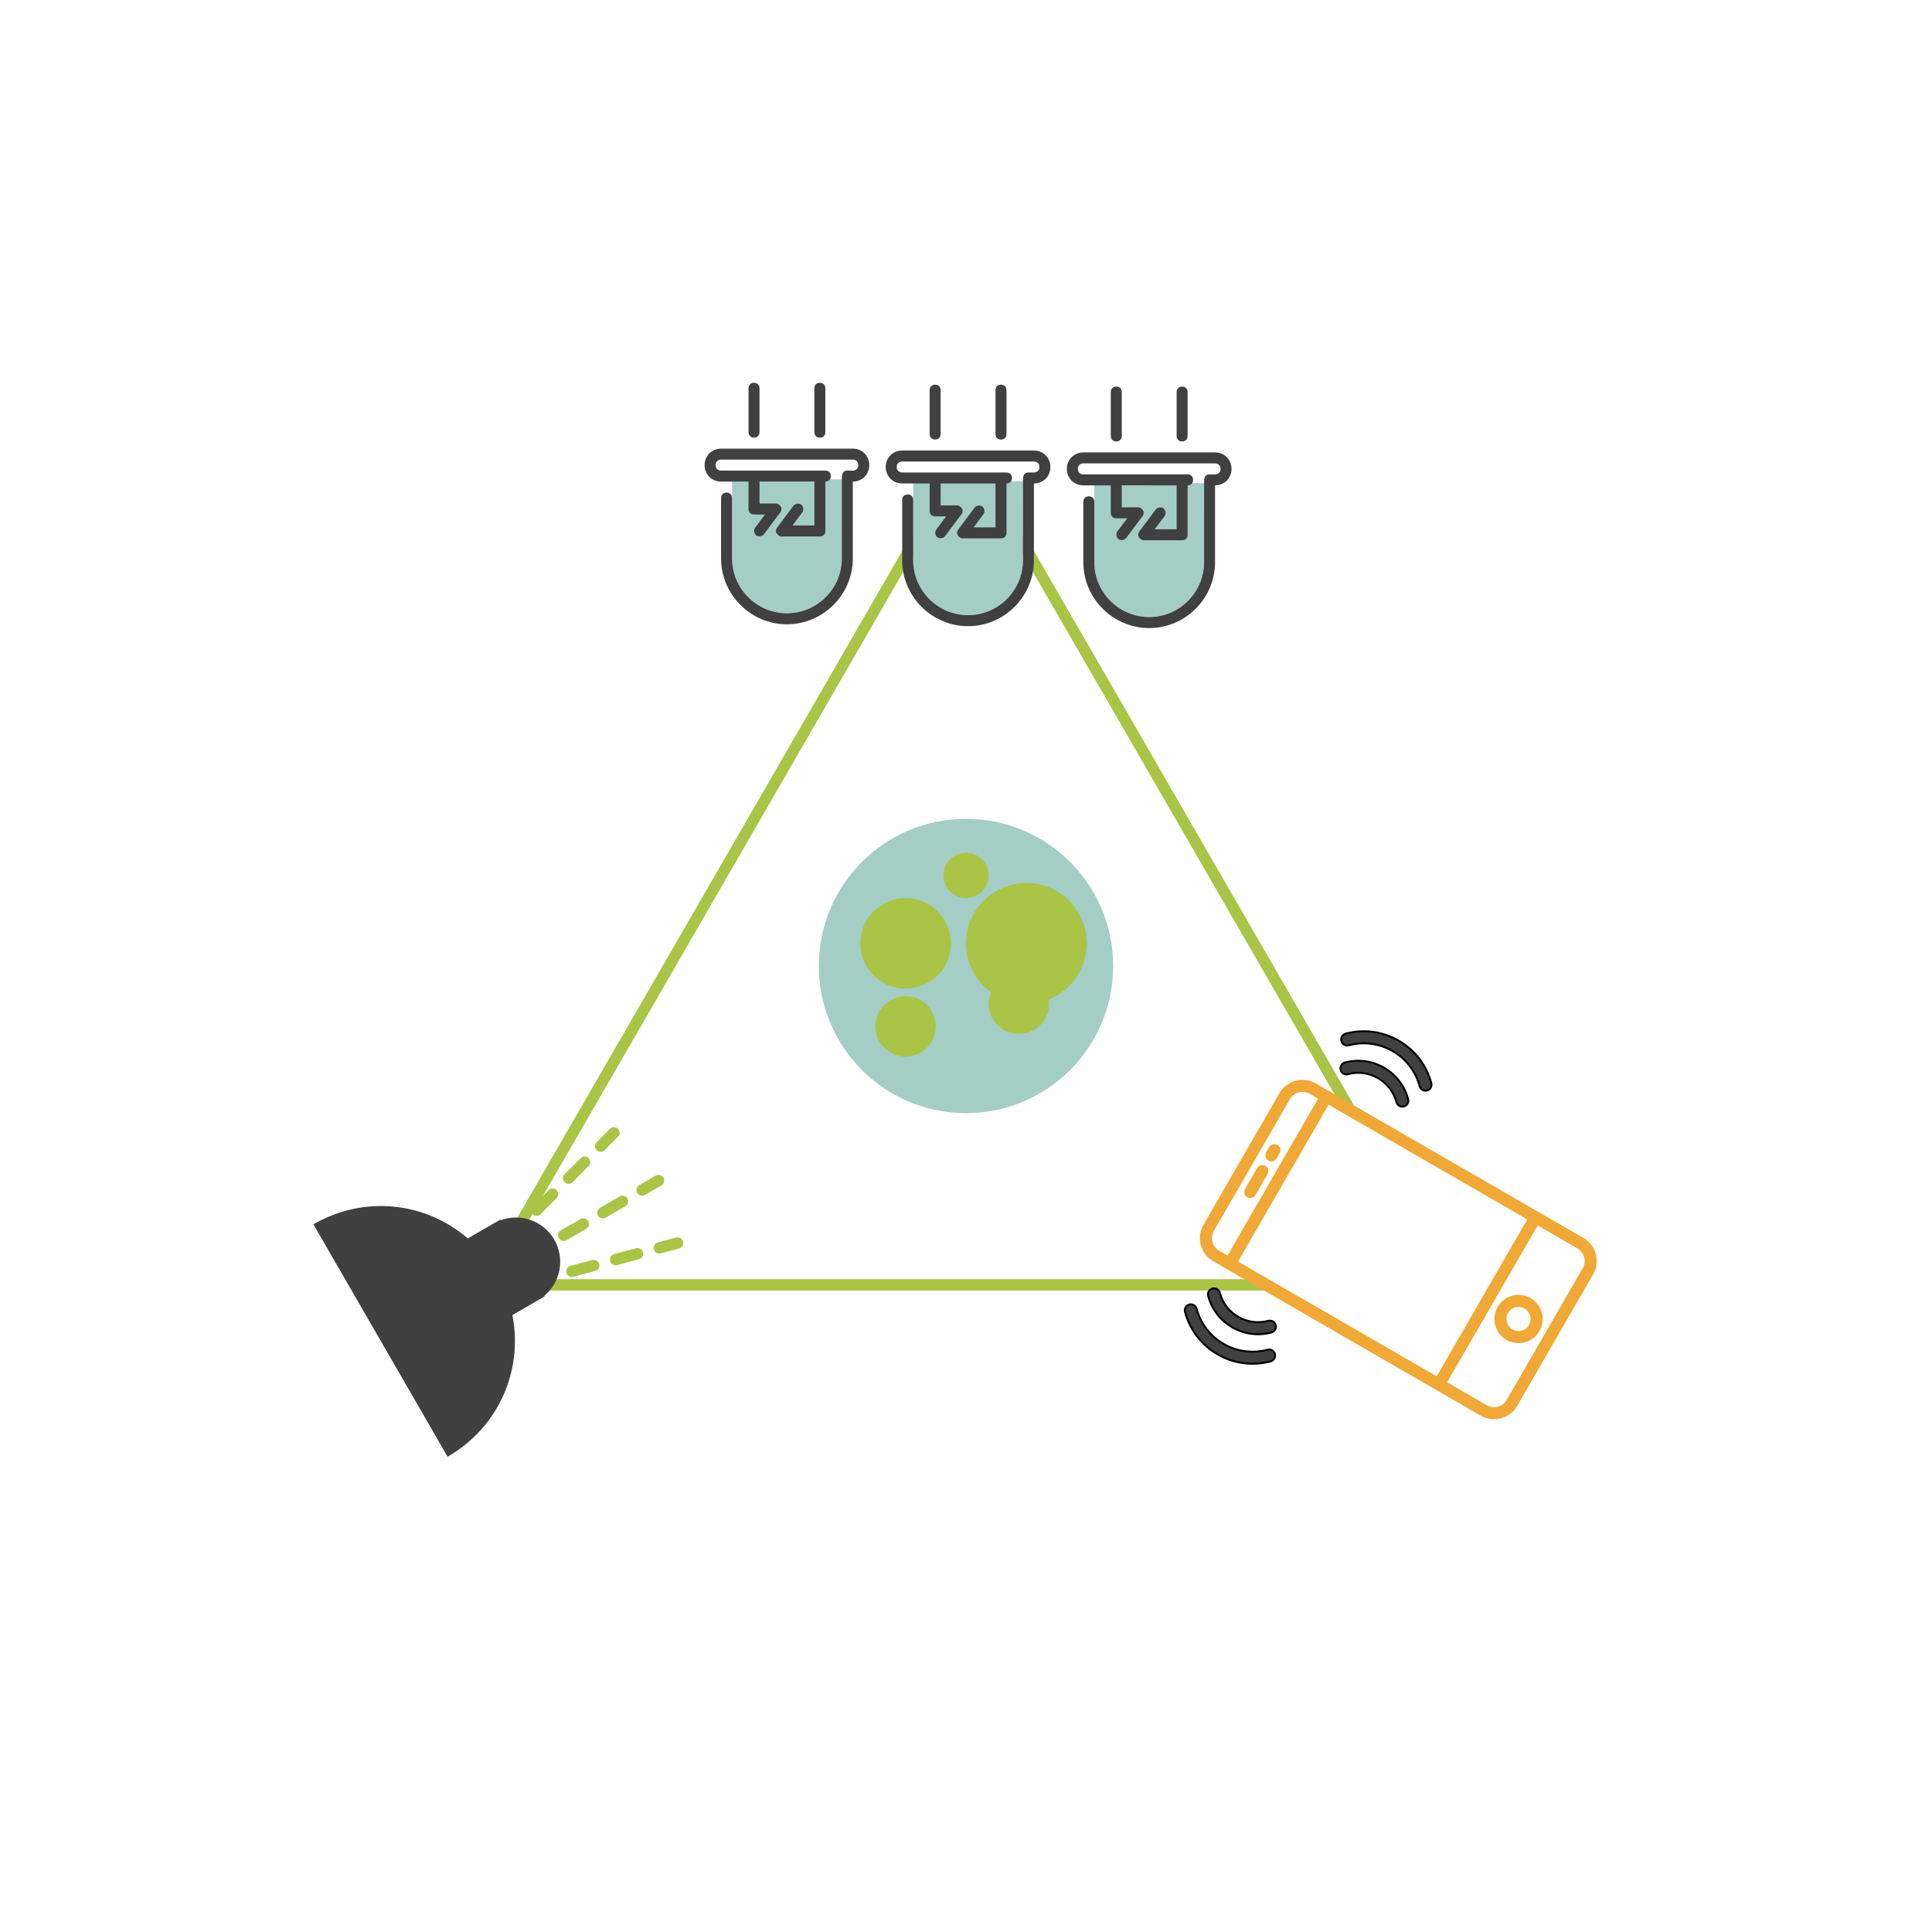 <?xml version="1.0" encoding="utf-8"?>
<!-- Generator: Adobe Illustrator 16.0.0, SVG Export Plug-In . SVG Version: 6.00 Build 0)  -->
<!DOCTYPE svg PUBLIC "-//W3C//DTD SVG 1.1//EN" "http://www.w3.org/Graphics/SVG/1.1/DTD/svg11.dtd">
<svg version="1.1" id="_x34_" xmlns="http://www.w3.org/2000/svg" xmlns:xlink="http://www.w3.org/1999/xlink" x="0px" y="0px"
	 width="1024px" height="1024px" viewBox="0 0 1024 1024" enable-background="new 0 0 1024 1024" xml:space="preserve">
<pattern  width="129" height="130" patternUnits="userSpaceOnUse" id="New_Pattern_Swatch_2" viewBox="0 -130 129 130" overflow="visible">
	<g>
		<polygon fill="none" points="0,0 129,0 129,-130 0,-130 		"/>
		<polygon fill="#F0A836" points="129,0 0,0 0,-130 129,-130 		"/>
	</g>
</pattern>
<pattern  width="129" height="130" patternUnits="userSpaceOnUse" id="New_Pattern_Swatch_3" viewBox="0 -130 129 130" overflow="visible">
	<g>
		<polygon fill="none" points="0,0 129,0 129,-130 0,-130 		"/>
		<polygon fill="#A4CDC6" points="129,0 0,0 0,-130 129,-130 		"/>
	</g>
</pattern>
<pattern  width="129" height="130" patternUnits="userSpaceOnUse" id="New_Pattern_Swatch_4" viewBox="0 -130 129 130" overflow="visible">
	<g>
		<polygon fill="none" points="0,0 129,0 129,-130 0,-130 		"/>
		<polygon fill="#AAC446" points="129,0 0,0 0,-130 129,-130 		"/>
	</g>
</pattern>
<pattern  width="129" height="130" patternUnits="userSpaceOnUse" id="New_Pattern_Swatch_5" viewBox="0 -130 129 130" overflow="visible">
	<g>
		<polygon fill="none" points="0,0 129,0 129,-130 0,-130 		"/>
		<polygon fill="#404041" points="129,0 0,0 0,-130 129,-130 		"/>
	</g>
</pattern>
<polygon fill="none" stroke="url(#New_Pattern_Swatch_4)" stroke-width="6" stroke-miterlimit="10" points="257.096,681 
	513.096,237.593 769.095,681 "/>
<rect x="480" y="181" fill="#FFFFFF" width="68" height="103"/>
<g>
	<g>
		<g>
			<g>
				<path fill="url(#New_Pattern_Swatch_3)" d="M417.096,325.062c-15.996,0.001-29.091-13.089-29.091-29.095v-41.884h58.184v41.889
					C446.185,311.972,433.094,325.06,417.096,325.062"/>
				<path fill="url(#New_Pattern_Swatch_5)" d="M382.185,255.246h14.547l-0.002,14.546c0.002,1.743,1.168,2.905,2.91,2.905
					l5.819,0.002l-5.229,6.98c-0.88,1.164-0.591,3.197,0.576,4.072c1.163,0.874,3.2,0.579,4.071-0.584l8.729-11.633
					c0.582-0.872,0.871-2.037,0.293-2.906c-0.585-0.878-1.457-1.746-2.616-1.75l-8.733-0.002v-11.633l29.09,0.002l-0.001,23.27
					h-11.633l5.24-6.981c0.867-1.163,0.579-3.198-0.584-4.069c-1.168-0.875-3.205-0.585-4.074,0.577l-8.73,11.638
					c-0.579,0.871-0.87,2.031-0.286,2.909c0.584,0.872,1.452,1.741,2.616,1.743l20.363,0.004c1.747-0.002,2.912-1.168,2.906-2.911
					l0.002-26.184c1.746,0.001,2.908-1.159,2.908-2.905s-1.161-2.91-2.908-2.911l-55.269,0.001c-1.748,0-2.914-1.163-2.91-2.906
					c0.001-1.75,1.162-2.91,2.905-2.914h69.816c1.748,0.004,2.912,1.168,2.914,2.912c-0.002,1.748-1.166,2.908-2.912,2.908h-2.91
					c-2.906,0-2.908,2.619-2.91,4.657l0.006,41.889c-0.004,16-13.095,29.088-29.093,29.09
					c-15.996,0.001-29.091-13.089-29.091-29.095l0.003-31.994c-0.002-1.75-1.162-2.91-2.911-2.91c-1.746,0-2.913,1.16-2.911,2.908
					l-0.002,32.001c0.002,19.202,15.712,34.909,34.91,34.909c19.202,0,34.915-15.713,34.911-34.909c0,0-0.002-30.839-0.002-40.729
					c4.951,0.004,8.727-3.777,8.729-8.723c0.002-4.949-3.783-8.732-8.723-8.732l-69.822,0.002c-4.949-0.002-8.728,3.782-8.728,8.73
					C373.464,251.461,377.238,255.246,382.185,255.246z"/>
			</g>
		</g>
		<g>
			<g>
				<path fill="url(#New_Pattern_Swatch_5)" d="M434.552,231.973c1.746,0,2.906-1.162,2.911-2.908l0.001-23.276
					c-0.002-1.745-1.166-2.905-2.915-2.907c-1.743-0.001-2.908,1.166-2.91,2.908l0.002,23.273
					C431.638,230.809,432.806,231.973,434.552,231.973z"/>
			</g>
		</g>
		<g>
			<g>
				<path fill="url(#New_Pattern_Swatch_5)" d="M399.64,231.973c1.744,0,2.91-1.164,2.908-2.91l0.001-23.271
					c0-1.746-1.16-2.906-2.906-2.908c-1.748,0-2.911,1.164-2.909,2.906v23.273C396.732,230.807,397.896,231.969,399.64,231.973z"/>
			</g>
		</g>
	</g>
	<g>
		<g>
			<g>
				<path fill="url(#New_Pattern_Swatch_3)" d="M513.097,326.062c-15.997,0.001-29.092-13.089-29.092-29.095v-41.884h58.184v41.889
					C542.185,312.972,529.093,326.06,513.097,326.062"/>
				<path fill="url(#New_Pattern_Swatch_5)" d="M478.185,256.246h14.547l-0.002,14.546c0.002,1.743,1.168,2.905,2.91,2.905
					l5.82,0.002l-5.23,6.98c-0.879,1.164-0.59,3.197,0.576,4.072c1.163,0.874,3.201,0.579,4.072-0.584l8.728-11.633
					c0.583-0.872,0.872-2.037,0.293-2.906c-0.585-0.878-1.456-1.746-2.616-1.75l-8.732-0.002l-0.001-11.633l29.089,0.002v23.27
					h-11.633l5.24-6.981c0.867-1.163,0.578-3.198-0.584-4.069c-1.168-0.875-3.205-0.585-4.074,0.577l-8.73,11.638
					c-0.578,0.871-0.869,2.031-0.285,2.909c0.583,0.872,1.451,1.741,2.615,1.743l20.363,0.004c1.746-0.002,2.912-1.168,2.906-2.911
					l0.002-26.184c1.746,0.001,2.908-1.159,2.908-2.905s-1.162-2.91-2.908-2.911l-55.269,0.001c-1.748,0-2.913-1.163-2.909-2.906
					c0-1.75,1.161-2.91,2.904-2.914h69.816c1.748,0.004,2.912,1.168,2.914,2.912c-0.002,1.748-1.166,2.908-2.912,2.908h-2.91
					c-2.906,0-2.908,2.619-2.91,4.657l0.006,41.889c-0.004,16-13.096,29.088-29.092,29.09
					c-15.997,0.001-29.092-13.089-29.092-29.095l0.004-31.994c-0.003-1.75-1.163-2.91-2.912-2.91c-1.746,0-2.913,1.16-2.91,2.908
					l-0.002,32.001c0.002,19.202,15.711,34.909,34.909,34.909c19.202,0,34.915-15.713,34.911-34.909c0,0-0.002-30.839-0.002-40.729
					c4.951,0.004,8.727-3.777,8.729-8.723c0.002-4.949-3.783-8.732-8.723-8.732l-69.822,0.002c-4.949-0.002-8.727,3.782-8.728,8.73
					C469.464,252.461,473.239,256.246,478.185,256.246z"/>
			</g>
		</g>
		<g>
			<g>
				<path fill="url(#New_Pattern_Swatch_5)" d="M530.552,232.973c1.746,0,2.906-1.162,2.91-2.908l0.002-23.276
					c-0.002-1.745-1.166-2.905-2.916-2.907c-1.742-0.001-2.908,1.166-2.91,2.908l0.002,23.273
					C527.638,231.809,528.806,232.973,530.552,232.973z"/>
			</g>
		</g>
		<g>
			<g>
				<path fill="url(#New_Pattern_Swatch_5)" d="M495.64,232.973c1.744,0,2.91-1.164,2.908-2.91l0.002-23.271
					c-0.001-1.746-1.161-2.906-2.906-2.908c-1.748,0-2.912,1.164-2.91,2.906v23.273C492.732,231.807,493.897,232.969,495.64,232.973
					z"/>
			</g>
		</g>
	</g>
	<g>
		<g>
			<g>
				<path fill="url(#New_Pattern_Swatch_3)" d="M609.097,327.062c-15.998,0.001-29.092-13.089-29.092-29.095v-41.884h58.184v41.889
					C638.185,313.972,625.093,327.06,609.097,327.062"/>
				<path fill="url(#New_Pattern_Swatch_5)" d="M574.185,257.246h14.547l-0.002,14.546c0.002,1.743,1.168,2.905,2.91,2.905
					l5.82,0.002l-5.23,6.98c-0.879,1.164-0.59,3.197,0.576,4.072c1.162,0.874,3.201,0.579,4.072-0.584l8.727-11.633
					c0.584-0.872,0.873-2.037,0.293-2.906c-0.584-0.878-1.455-1.746-2.615-1.75l-8.732-0.002l-0.002-11.633l29.09,0.002v23.27
					h-11.633l5.24-6.981c0.867-1.163,0.578-3.198-0.584-4.069c-1.168-0.875-3.205-0.585-4.074,0.577l-8.73,11.638
					c-0.578,0.871-0.869,2.031-0.285,2.909c0.582,0.872,1.451,1.741,2.615,1.743l20.363,0.004c1.746-0.002,2.912-1.168,2.906-2.911
					l0.002-26.184c1.746,0.001,2.908-1.159,2.908-2.905s-1.162-2.91-2.908-2.911l-55.27,0.001c-1.748,0-2.912-1.163-2.908-2.906
					c0-1.75,1.16-2.91,2.904-2.914h69.816c1.748,0.004,2.912,1.168,2.914,2.912c-0.002,1.748-1.166,2.908-2.912,2.908h-2.91
					c-2.906,0-2.908,2.619-2.91,4.657l0.006,41.889c-0.004,16-13.096,29.088-29.092,29.09
					c-15.998,0.001-29.092-13.089-29.092-29.095l0.004-31.994c-0.004-1.75-1.164-2.91-2.912-2.91c-1.746,0-2.914,1.16-2.91,2.908
					l-0.002,32.001c0.002,19.202,15.711,34.909,34.908,34.909c19.203,0,34.916-15.713,34.912-34.909c0,0-0.002-30.839-0.002-40.729
					c4.951,0.004,8.727-3.777,8.729-8.723c0.002-4.949-3.783-8.732-8.723-8.732l-69.822,0.002c-4.949-0.002-8.727,3.782-8.729,8.73
					C565.464,253.461,569.239,257.246,574.185,257.246z"/>
			</g>
		</g>
		<g>
			<g>
				<path fill="url(#New_Pattern_Swatch_5)" d="M626.552,233.973c1.746,0,2.906-1.162,2.91-2.908l0.002-23.276
					c-0.002-1.745-1.166-2.905-2.916-2.907c-1.742-0.001-2.908,1.166-2.91,2.908l0.002,23.273
					C623.638,232.809,624.806,233.973,626.552,233.973z"/>
			</g>
		</g>
		<g>
			<g>
				<path fill="url(#New_Pattern_Swatch_5)" d="M591.64,233.973c1.744,0,2.91-1.164,2.908-2.91l0.002-23.271
					c-0.002-1.746-1.162-2.906-2.906-2.908c-1.748,0-2.912,1.164-2.91,2.906v23.273C588.731,232.807,589.897,233.969,591.64,233.973
					z"/>
			</g>
		</g>
	</g>
</g>
<g>
	<path fill="url(#New_Pattern_Swatch_2)" d="M678.137,579.385l-40.301,69.809c-3.884,6.727-1.571,15.37,5.162,19.254l141.857,81.9
		c6.728,3.891,15.371,1.572,19.258-5.16l40.301-69.803c3.885-6.729,1.568-15.373-5.156-19.256l-141.861-81.904
		C690.664,570.34,682.023,572.658,678.137,579.385z M643.379,652.391l40.301-69.805c2.125-3.678,6.839-4.939,10.512-2.818
		l4.422,2.555l-47.998,83.135l-4.418-2.55C642.523,660.786,641.259,656.068,643.379,652.391z M838.869,672.184l-40.298,69.805
		c-2.122,3.676-6.839,4.941-10.517,2.818l-21.047-12.149l48-83.136l21.047,12.147C839.729,663.793,840.994,668.51,838.869,672.184z"
		/>
	<path fill="url(#New_Pattern_Swatch_2)" d="M793.776,692.686c-3.526,6.115-1.427,13.955,4.687,17.486
		c6.115,3.531,13.955,1.428,17.484-4.686c3.533-6.109,1.43-13.953-4.684-17.484C805.152,684.475,797.309,686.575,793.776,692.686z
		 M810.406,702.285c-1.768,3.059-5.685,4.109-8.744,2.343c-3.057-1.761-4.107-5.683-2.341-8.74c1.764-3.055,5.688-4.106,8.741-2.345
		C811.122,695.309,812.172,699.229,810.406,702.285z"/>
	<path fill="url(#New_Pattern_Swatch_2)" d="M665.443,633.377l6.4-11.088c0.887-1.534,0.363-3.488-1.17-4.37
		c-1.533-0.886-3.49-0.364-4.371,1.171l-6.402,11.084c-0.886,1.527-0.361,3.486,1.174,4.371
		C662.605,635.43,664.561,634.904,665.443,633.377z"/>
	<path fill="url(#New_Pattern_Swatch_2)" d="M676.643,613.975l1.602-2.771c0.883-1.534,0.361-3.487-1.172-4.369
		c-1.533-0.888-3.489-0.364-4.369,1.169l-1.604,2.77c-0.884,1.535-0.359,3.49,1.175,4.373
		C673.804,616.032,675.758,615.51,676.643,613.975z"/>
	<path fill="url(#New_Pattern_Swatch_5)" stroke="#000000" stroke-miterlimit="10" d="M713.229,547.85
		c-1.713,0.457-2.719,2.211-2.264,3.92c0.457,1.709,2.211,2.721,3.92,2.264c16.332-4.377,33.175,5.352,37.553,21.682
		c0.459,1.709,2.212,2.723,3.922,2.264c0.852-0.232,1.533-0.781,1.945-1.492c0.41-0.709,0.543-1.576,0.316-2.426
		C753.337,554.318,732.97,542.563,713.229,547.85z"/>
	<path fill="url(#New_Pattern_Swatch_5)" stroke="#000000" stroke-miterlimit="10" d="M712.795,563.16
		c-1.706,0.459-2.717,2.209-2.261,3.92c0.458,1.711,2.21,2.723,3.919,2.262c5.407-1.451,11.064-0.698,15.925,2.108
		c4.86,2.805,8.335,7.329,9.784,12.735c0.457,1.711,2.207,2.721,3.921,2.262c0.85-0.225,1.533-0.777,1.942-1.488
		c0.408-0.711,0.549-1.576,0.319-2.43c-1.887-7.059-6.429-12.961-12.769-16.621S719.856,561.266,712.795,563.16z"/>
	<path fill="url(#New_Pattern_Swatch_5)" stroke="#000000" stroke-miterlimit="10" d="M634.252,693.691
		c-0.459-1.709-2.211-2.719-3.92-2.264c-1.707,0.459-2.718,2.211-2.26,3.918c5.286,19.742,25.651,31.5,45.391,26.207
		c0.853-0.229,1.532-0.778,1.943-1.486c0.41-0.713,0.547-1.576,0.322-2.428c-0.461-1.711-2.213-2.721-3.918-2.268
		C655.479,719.752,638.627,710.029,634.252,693.691z"/>
	<path fill="url(#New_Pattern_Swatch_5)" stroke="#000000" stroke-miterlimit="10" d="M642.616,682.959
		c-1.713,0.459-2.722,2.207-2.265,3.92c1.887,7.057,6.424,12.961,12.762,16.621c6.343,3.662,13.722,4.639,20.78,2.746
		c0.854-0.229,1.536-0.779,1.948-1.492c0.408-0.707,0.547-1.57,0.316-2.424c-0.457-1.712-2.209-2.723-3.919-2.266
		c-5.403,1.445-11.065,0.7-15.922-2.109c-4.862-2.801-8.338-7.325-9.782-12.735C646.073,683.517,644.319,682.506,642.616,682.959z"
		/>
	
		<rect x="684.81" y="596.691" transform="matrix(-0.5 0.866 -0.866 -0.5 1668.621 351.621)" fill="#FFFFFF" width="95.997" height="121.597"/>
</g>
<line fill="none" stroke="url(#New_Pattern_Swatch_4)" stroke-width="6" stroke-linecap="round" stroke-miterlimit="10" stroke-dasharray="12,12" x1="257.229" y1="678.722" x2="349.028" y2="625.722"/>
<line fill="none" stroke="url(#New_Pattern_Swatch_4)" stroke-width="6" stroke-linecap="round" stroke-miterlimit="10" stroke-dasharray="12,12" x1="256.738" y1="686.26" x2="359.126" y2="658.824"/>
<line fill="none" stroke="url(#New_Pattern_Swatch_4)" stroke-width="6" stroke-linecap="round" stroke-miterlimit="10" stroke-dasharray="12,12" x1="250.456" y1="675.379" x2="325.408" y2="600.425"/>
<path fill="url(#New_Pattern_Swatch_5)" d="M166.115,648.908l71.122,123.188c27.46-15.854,40.061-46.238,34.336-75.098l17.074-9.857
	l-0.175-0.304c8.58-7.159,11.116-19.747,5.311-29.798c-5.802-10.053-17.972-14.148-28.461-10.299l-0.175-0.303l-17.215,9.938
	C225.811,637.277,193.413,633.145,166.115,648.908z"/>
<g>
	<path fill="url(#New_Pattern_Swatch_3)" d="M512.001,590c-43.082,0.003-78.002-34.917-78.001-78.001
		c0-43.077,34.92-78.004,78-77.999c43.077-0.005,78.002,34.922,78,77.999C590.002,555.083,555.078,590.002,512.001,590z"/>
	<circle fill="url(#New_Pattern_Swatch_4)" cx="544" cy="500" r="32"/>
	<circle fill="url(#New_Pattern_Swatch_4)" cx="480" cy="500" r="24"/>
	<circle fill="url(#New_Pattern_Swatch_4)" cx="480" cy="544" r="16"/>
	<circle fill="url(#New_Pattern_Swatch_4)" cx="512" cy="464" r="12"/>
	<circle fill="url(#New_Pattern_Swatch_4)" cx="540" cy="532" r="16"/>
</g>
</svg>
